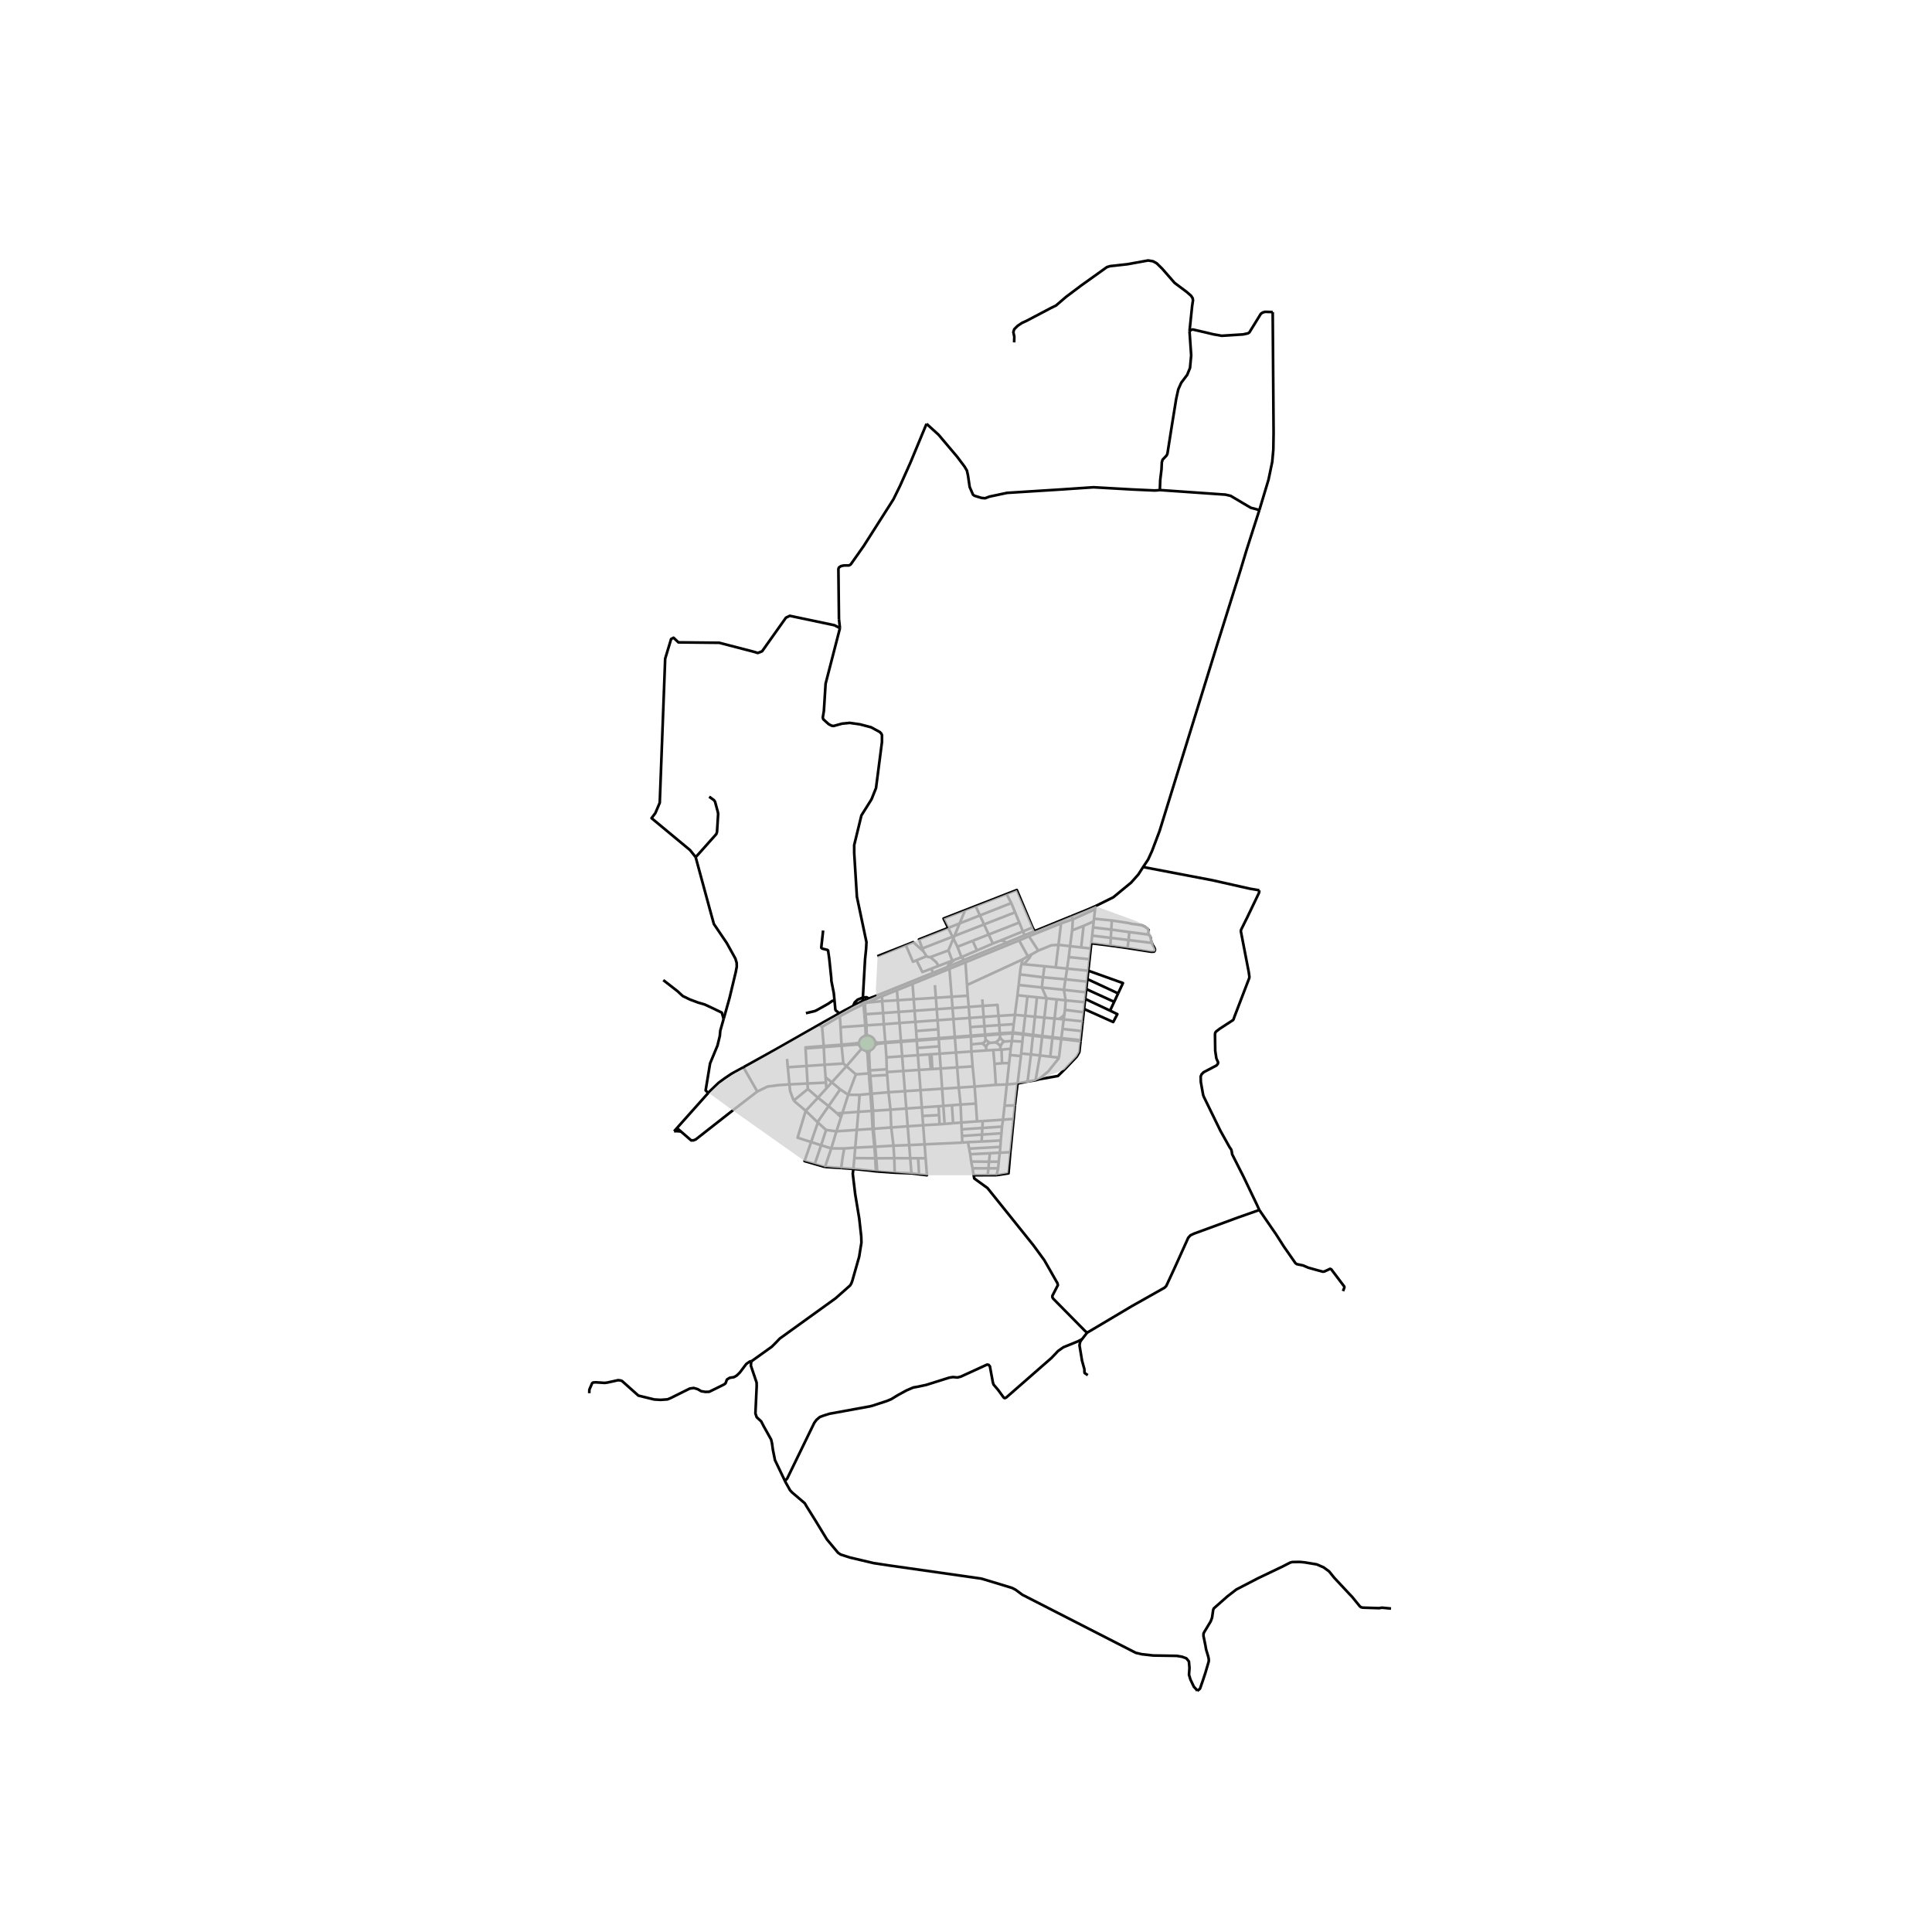 <svg xmlns="http://www.w3.org/2000/svg" width="960" height="960" viewBox="0 0 720 720"><defs><style>*{stroke-linejoin:round;stroke-linecap:butt}</style></defs><g id="figure_1"><path id="patch_1" d="M0 720h720V0H0z" style="fill:#fff"/><g id="axes_1"><path id="patch_2" d="M213.625 640.8h310.75V86.4h-310.75z" style="fill:#fff"/><g id="LineCollection_1"><path d="m469.32 331.786-3.563-.604-13.908-3.133-25.842-4.932M469.332 190.074l-4.751 14.816-2.328 7.723-8.596 27.431-21.513 69.627-2.83 7.5-1.448 3.155-1.859 2.79M408.222 337.694l6.675-3.304 6.654-5.487 2.671-3.007 1.785-2.78M407.35 345.625l6.782.798M407.35 345.625l.248-2.262M407.014 348.668l.082-.744.254-2.3M420.851 347.362l-6.719-.939M420.584 350.331l.076-.733.191-2.236M427.857 348.275l-.849-.104-2.506-.35-2.322-.28-1.329-.179M407.707 342.372l6.635.663M407.707 342.372l-.109.99M407.707 342.372l.386-3.499M414.342 343.035l-.21 3.388M427.857 348.275l.11-.98.11-.664-.441-.56-1.033-.735-1.143-.525-1.458-.227-.57-.088-1.658-.21-.953-.229-.372-.09-.313-.047-5.794-.885M413.804 352.403l6.394.904M413.804 352.403l-7.104-.883M413.804 352.403l.166-2.887M407.014 348.668l6.956.848M407.014 348.668l-.314 2.852M420.584 350.331l6.616.816.523.091.6.054.963.144" clip-path="url(#p5413258d4b)" style="fill:none;stroke:#000"/><path d="m427.857 348.275.41.237.265.284.21.451.124.451.05.583.143.518.07.303.157.334" clip-path="url(#p5413258d4b)" style="fill:none;stroke:#000"/><path d="m420.198 353.307 8.759 1.369 1.073-.01.192-.172.111-.192.07-.24.021-.25-.08-.259-.152-.365-.223-.383-.253-.433-.222-.345-.08-.307-.128-.284M376.885 336.546l-11.693 4.607M376.885 336.546l1.42 3.453M376.885 336.546l-1.775-3.37M344.156 354.567l-.417-1.104M344.156 354.567l1.147 1.796M337.572 352.203l2.77-1.089 3.814 3.453M359.318 357.751l-1.014-1.046M359.318 357.751l-6.332 2.641M375.006 351.347l-4.276 1.761-11.412 4.643M363.59 337.664l11.52-4.489M363.59 337.664l-3.914 1.526M363.59 337.664l1.602 3.489M343.739 353.463l11.23-4.374M353.357 345.816l-10.886 4.288 1.268 3.36M378.304 339.999l-11.572 4.508M378.304 339.999l1.551 3.795M384.814 345.644l-5.872-13.962-3.832 1.493M381.886 348.514l-.68-1.41M381.886 348.514l3.668-1.5M381.886 348.514l-6.88 2.833M353.448 354.195l1.846-4.448M353.448 354.195l-6.77 2.497M353.448 354.195l1.436 3.796M359.676 339.19l-2.053 4.945M353.357 345.816l-1.721-3.493 8.04-3.133M356.815 352.835l1.489 3.87M356.815 352.835l-1.52-3.088M356.815 352.835l5.676-2.227M379.855 343.794l1.352 3.31M379.855 343.794l-11.398 4.473M384.814 345.644l.74 1.37M384.814 345.644l-3.607 1.46M337.572 352.203l-10.602 4.164M341.562 357.877l-1.327.54-2.663-6.214M345.303 356.363l-3.74 1.514M346.677 356.692l-.792-.055-.582-.274M347.083 360.987l-3.334 1.268-.74-1.481-1.447-2.897M360.638 371.075l-5.982.386M360.638 371.075l.388 4.175M360.638 371.075l-.267-3.971M321.791 374.236l.324 3.773M321.791 374.236l.505-.225M312.989 378.735l4.935-2.63 3.867-1.869M321.791 374.236l-.057-.245M326.428 436.53l.492.037M318.038 435.629l6.297.633 2.093.268M326.428 436.53l-.25-4.87M322.296 374.01l.827-.37M322.296 374.01l-.042-.269M322.296 374.01l.283 3.967M306.377 382.664l6.612-3.929M306.377 382.664l-1.225-.744M306.377 382.664l.585 7.16M323.123 373.64l5.638-.531M323.123 373.64l5.56-2.364M321.501 372.979l.233 1.012M321.501 372.979l.07-1.223M321.501 372.979l.521-.196M321.501 372.979l-1.287.68M322.58 377.977l6.528-.452M322.58 377.977l-.465.032M322.58 377.977l.323 4.14M313.26 382.804l9.21-.655M313.26 382.804l.337 6.517M313.26 382.804l-.271-4.069M341.409 384.23l8.249-.63M341.409 384.23l.237 3.263M341.409 384.23l-.26-3.422M349.658 383.6l.177 3.27M349.658 383.6l-.258-3.385M377.793 381.671l-5.384.364M377.793 381.671l-.355 3.099M377.793 381.671l.47-3.463M252.279 420.393l11.654-13.07M252.279 420.393l-1.062 1.19M252.279 420.393l1.479 1.28M282.22 406.775l-5.176-9.042M294.204 404.116l-3.754.266-.525.048-3.85.487-3.854 1.858M253.758 421.673 257.6 425l.84-.032.824-.319 13.83-10.85 9.126-7.023M323.798 400.025l.472-.034M323.798 400.025l-4.839.362M323.798 400.025l.071.967M323.798 400.025l-.143-1.111M307.974 405.6l-.16-2.145M307.974 405.6l-3.14 3.477M307.974 405.6l2.016-2.23M322.239 386.078l-.746.35-.616.53-.438.671-.229.76M323.542 385.955l-.659-.007-.644.13" clip-path="url(#p5413258d4b)" style="fill:none;stroke:#000"/><path d="m322.47 382.149.15 2.94-.076.415-.305.574M322.552 391.566l.547.607.185.478.37 6.263M322.552 391.566l.856.055.836-.176M321.089 390.822l.677.47.786.274M323.542 385.955l-.46-.427-.135-.447-.044-2.964M326.1 388.125l-.253-.648-.41-.572-.544-.461-.644-.323-.707-.166M306.984 390.21l.332 6.585M306.984 390.21l-.022-.387M306.984 390.21l6.642-.508M306.984 390.21l-6.782.517M306.962 389.823l-6.783.514.023.39M306.962 389.823l6.635-.502M320.298 389.569l.186.459.266.422.339.372M320.21 388.388l-.02.595.108.586M313.626 389.702l5.637-.433.47.072.565.228M320.21 388.388l-.405.299-.526.1-5.682.534M324.244 391.445l.494-.23.442-.31.375-.383.295-.44.205-.485" clip-path="url(#p5413258d4b)" style="fill:none;stroke:#000"/><path d="m324.185 398.9-.305-6.376.11-.51.254-.57M326.055 389.597l.774-.496.589-.143 2.54-.27M326.055 389.597l.124-.733-.08-.739" clip-path="url(#p5413258d4b)" style="fill:none;stroke:#000"/><path d="m329.938 388.375-2.58.224-.663-.096-.596-.378M307.859 421.106l-1.847 5.7M307.859 421.106l-3.058-2.768M307.859 421.106l3.867.498M303.636 433.791l2.376-6.986M303.636 433.791l3.823 1.102M302.286 425.604l-2.454 7.09 3.804 1.097M318.96 400.387l-2.87 7.6M318.96 400.387l-3.519-3.052M320.341 408.02l-.459 6.33M320.341 408.02l-4.252-.032M320.341 408.02l4.018-.38M318.038 435.629l.35-4.043M318.038 435.629l-4.558-.369M280.113 507.257l7.524-5.382 1.782-1.787 1.176-1.245 20.8-14.997 5.411-4.786.437-.702.404-1.085 2.538-8.93.84-5.233-.066-2.33-.74-6.643-1.512-9.12-.908-7.628.24-1.76M377.757 416.974l-3.961.314M377.757 416.974l.463-5.023M376.517 429.384l.25-2.318.99-10.092M313.416 416.342l-1.69 5.262M313.416 416.342l-1.49-1.426M313.94 414.764l-.183.518-.34 1.06M304.834 409.077l-4.571 4.882M304.834 409.077l3.955 3.146M304.834 409.077l-3.774-3.236M363.68 411.271l-5.694.366M363.68 411.271l.431 6.629M363.68 411.271l-.467-6.338M328.683 371.276l5.58-2.242M328.683 371.276l.078 1.833M333.427 437.026l-6.507-.46M333.269 431.62l.156 5.378.002.028M339.66 437.275l-5.569-.223-.664-.026M330.547 399.516l.085 1.109M330.547 399.516l-.079-1.03M330.547 399.516l6.094-.401M362.466 397.415l-5.748.378M362.466 397.415l.747 7.518M362.466 397.415l-.444-5.561M330.342 394.045l.126 4.442M330.342 394.045l-.384-5.358M330.342 394.045l5.867-.406M376.65 390.842l-3.407.325M376.65 390.842l.436-2.893M376.4 393.17l.004-.046.246-2.282M330.468 398.487l-6.283.412M324.185 398.9l-.53.014M324.185 398.9l.085 1.09M324.348 400.974l-.078-.983M324.348 400.974l6.284-.35M324.348 400.974l-.479.018M324.348 400.974l.51 6.608M330.632 400.625l.494 6.426M334.262 369.034l5.812-2.368M334.262 369.034l.295 3.723M339.66 437.275l-.446-5.64M339.66 437.275l2.844.344M340.074 366.666l8.724-3.555M340.074 366.666l.434 5.707M309.794 427.967l-2.335 6.926M309.794 427.967l1.932-6.363M309.794 427.967l-3.782-1.162M309.794 427.967l4.82.031M318.726 427.692l-.338 3.894M318.726 427.692l.573-6.618M318.726 427.692l-4.111.306M318.726 427.692l7.125-.339M318.388 431.586l7.79.074M344.958 431.648l-.39-5.183M344.958 431.648l-2.795-.006M342.504 437.619l2.928.353-.474-6.324M342.163 431.642l-2.949-.007M342.163 431.642l.341 5.977M348.403 367.122l.36 4.719M352.015 418.847l-.463-6.71M352.015 418.847l3.174-.257M350.152 418.994l.178-.01 1.685-.137M349.786 412.273l1.766-.137M349.786 412.273l-6.251.434M349.786 412.273l.179 3.284M343.773 415.887l.26 3.452M343.773 415.887l-.238-3.18M343.773 415.887l6.192-.33M353.84 361.056l5.962-2.43M353.84 361.056l-5.042 2.055M353.84 361.056l.816 10.405M357.308 405.323l.678 6.314M357.308 405.323l-.59-7.53M357.308 405.323l-6.204.41M357.308 405.323l5.905-.39M357.986 411.637l-3.23.251M357.986 411.637l.287 6.704M362.857 437.975l5.219-.02M362.857 437.975l-.425-2.586M405.117 496.667l-.9-.805-11.686-11.854-.336-.543v-.574l2.05-3.959-.187-.8-.277-.438-4.61-8.079-4.09-5.583-17.077-21.292-4.915-3.552-.232-1.213M346.398 392.935l.747-.041M346.398 392.935l-4.327.299M346.398 392.935l.494 5.505M346.892 398.44l.555-.036M346.892 398.44l-4.408.29M347.447 398.404l3.13-.207M347.447 398.404l-.302-5.51M347.145 392.894l3.047-.222M359.802 358.626l15.649-6.377M359.802 358.626l.569 8.478M364.111 417.9l-5.838.44M364.111 417.9l2.107-.112M361.935 389.199l.087 2.655M361.935 389.199l-.096-2.918M361.935 389.199l4.05-.364M366.066 372.412l.196 2.466M367.587 391.47l2.578-.18M367.587 391.47l-5.565.384M367.587 391.47l-.122-1.295M373.243 391.167l-.466.019M373.243 391.167l.172 5.054M370.165 391.29l2.612-.104M370.165 391.29l.46 5.219M371.117 404.3l-.492-7.791M371.117 404.3l-7.904.633M371.117 404.3l4.1-.16M373.415 396.221l2.66-.042M373.415 396.221l-2.79.288M376.076 396.18l-.859 7.96M376.076 396.18l.323-3.01M358.381 420.88l.121 2.454M358.381 420.88l-.108-2.54M358.381 420.88l7.705-.527M360.727 425.642l-2.102.177M360.727 425.642l5.1-.232M360.727 425.642l.434 2.431M381.153 357.518l-.483 1.743M381.153 357.518l1.91-1.14M381.153 357.518l-20.782 9.586M403.098 384.241l-.375 3.414M403.098 384.241l.398-3.61M403.098 384.241l-7.132-.777M402.723 387.655l-7.183-.764M402.723 387.655l-.044.4M380.077 363.127l8.611 1.074M379.625 367.074l.226-1.973.226-1.974M380.67 359.26l-.364 1.825-.23 2.042M405.127 365.814l-8.057-.856M405.127 365.814l-.307 2.791M405.127 365.814l.103-.937M380.67 359.26l.879.085M405.575 361.745l-7.9-.769M405.575 361.745l-.345 3.132M405.575 361.745l.47-4.267M416.692 370.212l1.8-3.846-12.917-4.621M398.294 356.677l7.75.801M398.294 356.677l.489-4.073M398.294 356.677l-.618 4.3M406.044 357.478l.44-3.997M383.451 348.916l-3.662 1.565M383.451 348.916l3.495 5.35M395.426 344.12l-2.674 1.078-9.3 3.718M386.946 354.266l-2.62 1.46M394.462 352.114l-2.676.18-4.84 1.972M379.79 350.48l-4.34 1.769M383.063 356.378l-2.375-4.277-.899-1.62M383.063 356.378l1.263-.652M406.484 353.48l-3.558-.404M406.484 353.48l.216-1.96M395.426 344.12l4.394-1.526M395.426 344.12l-.964 7.994M393.428 360.528l4.248.448M393.428 360.528l-4.188-.442M393.428 360.528l1.034-8.414M399.56 346.724l4.25-1.677M399.56 346.724l.26-4.13M399.56 346.724l-.777 5.88M407.598 343.363l-3.788 1.684M403.81 345.047l-.884 8.029M402.926 353.076l-4.143-.472M389.24 360.086l-7.691-.74M389.24 360.086l-.552 4.115M408.222 337.694l-.13 1.179M399.197 341.459l6.128-2.496 2.897-1.27M277.044 397.733l-.583.323-2.937 1.597-.915.497-2.576 1.73-2.248 1.654-3.303 3.174-.549.616" clip-path="url(#p5413258d4b)" style="fill:none;stroke:#000"/><path d="m269.683 379.705-1.258 4.426-.162 1.9-.882 3.63-2.756 6.636-1.31 7.962-.345 2.085.963.98M307.459 434.893l6.02.367M371.395 437.942l-3.32.013M371.976 435.393l-.01.116-.571 2.433M376.517 429.384l-.675 7.887-4.447.671M385.554 347.014l13.643-5.555M341.844 390.55l.227 2.684M341.844 390.55l-.175-2.736M341.844 390.55l8.165-.605M350.01 389.945l.182 2.727M350.01 389.945l-.157-2.753M394.462 352.114l4.32.49M397.676 360.976l-.606 3.982M399.82 342.594l8.273-3.721M399.82 342.594l-.623-1.135M374.282 388.137l2.804-.188M372.694 386.589l.358.582.512.487.718.479M372.85 389.992l.285-.683.505-.766.642-.406M368.893 388.652l2.137-.188M367.296 387.39l.513.459.588.463.496.34M367.465 390.175l.403-.826.487-.463.538-.234M322.47 382.149l.433-.032M322.47 382.149l-.355-4.14M322.903 382.117l6.475-.413M365.192 341.153l-7.569 2.982M365.192 341.153l1.54 3.354M357.623 344.135l-1.94 4.676M353.357 345.816l.04-.016 4.226-1.665M366.732 344.507l1.725 3.76M366.732 344.507l-11.05 4.304M353.357 345.816l1.613 3.273M413.97 349.516l.043-.755.12-2.338M381.207 347.103l-8.224 3.367M368.457 348.267l1.546 3.368M368.457 348.267l-5.966 2.341M355.683 348.811l-.713.278M355.683 348.811l-.389.936M354.97 349.089l.324.658M413.97 349.516l6.614.815M370.003 351.635l2.98-1.165M370.003 351.635l-5.916 2.564M358.304 356.705l5.783-2.506M358.304 356.705l-2.59 1.002M349.813 359.95l-.975-1.436-2.16-1.822M349.813 359.95l3.434-1.326M349.813 359.95l-2.73 1.037M354.656 371.46l-5.894.38M354.656 371.46l.33 4.218M348.762 371.84l-8.254.533M348.762 371.84l.324 4.257M340.508 372.373l-5.951.384M340.508 372.373l.328 4.31M334.557 372.757l-5.796.352M334.557 372.757l.344 4.346M328.76 373.109l.348 4.416M366.262 374.878l-5.236.372M366.262 374.878l.328 4.104M372.102 378.586l-.365-4.096-5.475.388M361.026 375.25l-6.04.428M361.026 375.25l.304 4.11M354.986 375.678l-5.9.419M354.986 375.678l.322 4.113M349.086 376.097l-8.25.585M349.086 376.097l.314 4.118M340.836 376.682l-5.935.421M340.836 376.682l.313 4.126M334.9 377.103l-5.792.422M334.9 377.103l.327 4.13M329.108 377.525l.27 4.18M372.102 378.586l6.161-.378M372.102 378.586l-5.512.396M372.102 378.586l.307 3.449M366.59 378.982l-5.26.377M366.59 378.982l.274 3.427M361.33 379.36l-6.022.431M361.33 379.36l.25 3.405M355.308 379.791l-5.908.424M355.308 379.791l.519 6.623M349.4 380.215l-8.251.593M341.149 380.808l-5.922.425M335.227 381.233l-5.849.471M335.227 381.233l.531 6.708M329.378 381.704l.56 6.671M372.409 382.035l-5.545.374M372.409 382.035l.174 3.049M366.864 382.409l-5.284.356M366.864 382.409l.251 3.146M361.58 382.765l.235 3.194M377.438 384.77l-4.855.314M377.438 384.77l-.038.328M381.302 385.224l-3.811-.458-.053.003M377.4 385.098l3.87.455M377.4 385.098l-.314 2.85M377.4 385.098l-4.788.348M372.583 385.084l-5.468.471M372.583 385.084l.029.362M372.612 385.446l.082 1.143M372.612 385.446l-5.471.432M367.115 385.555l-5.3.404M367.115 385.555l.026.323M367.14 385.878l.156 1.513M367.14 385.878l-5.301.403M361.815 385.959l-5.988.455M361.815 385.959l.024.322M361.839 386.28l-5.987.456M355.827 386.414l-5.992.456M355.827 386.414l.025.322M355.852 386.736l.432 5.515M355.852 386.736l-6 .456M349.835 386.87l-8.189.623M349.835 386.87l.018.322M349.853 387.192l-8.184.622M341.646 387.493l-5.888.448M341.646 387.493l.023.32M341.67 387.814l-5.887.447M335.758 387.941l-5.82.434M335.758 387.941l.025.32M377.086 387.949l3.929.229M335.783 388.261l.426 5.378M335.783 388.261l-5.825.426M329.938 388.375l.02.312M313.597 389.32l.03.382M313.626 389.702l.672 6.642M362.022 391.854l-5.738.397M356.284 392.251l-6.092.421M356.284 392.251l.434 5.542M350.192 392.672l.386 5.525M342.071 393.234l-5.862.405M342.071 393.234l.413 5.496M336.209 393.64l.432 5.475M307.316 396.795l.348 4.65M307.316 396.795l6.982-.45M307.316 396.795l-6.743.47M356.718 397.793l-6.14.404M350.578 398.197l.526 7.535M342.484 398.73l-5.843.385M342.484 398.73l.566 7.534M336.641 399.115l.596 7.533M375.217 404.14l-.854 7.903M375.217 404.14l4.014-.352M351.104 405.732l.448 6.404M351.104 405.732l-8.054.532M343.05 406.264l.485 6.443M343.05 406.264l-5.813.384M337.237 406.648l.512 6.461M337.237 406.648l-6.111.403M331.126 407.051l.75 6.492M331.126 407.051l-6.267.531M324.859 407.582l-.5.057M324.859 407.582l.512 6.387M324.36 407.64l.488 6.366M324.36 407.64l-.49-6.648M351.552 412.136l3.204-.248M343.535 412.707l-5.786.402M337.749 413.11l-5.874.433M337.749 413.11l.525 6.633M331.875 413.543l-6.504.426M331.875 413.543l.259 6.63M325.37 413.97l-.522.036M325.37 413.97l.2 6.693M324.848 414.006l-4.966.345M324.848 414.006l.335 6.684M319.882 414.35l-.583 6.724M319.882 414.35l-5.943.414M313.94 414.764l-2.014.152M316.09 407.988l-.069.287-2.082 6.489M358.273 418.34l-3.084.25M344.033 419.34l.535 7.125M344.033 419.34l-5.76.403M344.033 419.34l6.119-.346M338.274 419.743l.553 6.995M338.274 419.743l-6.14.43M332.134 420.173l.837 6.785M332.134 420.173l-6.563.49M325.57 420.663l-.387.027M325.57 420.663l.616 6.695M325.183 420.69l.668 6.663M325.183 420.69l-5.884.384M319.3 421.074l-7.574.53M344.568 426.465l-5.741.273M344.568 426.465l14.057-.646M338.827 426.738l.387 4.897M338.827 426.738l-5.856.22M306.012 426.805l-3.726-1.2M332.97 426.958l.299 4.663M332.97 426.958l-6.784.4M326.186 427.358l-.335-.005M326.186 427.358l.363 4.304M325.85 427.353l.328 4.307M326.178 431.66l.371.002M326.55 431.662l6.719-.041M326.55 431.662l.37 4.905M333.269 431.62l5.945.015M379.182 370.892l.443-3.818M379.182 370.892l3.713.393M378.263 378.208l.021-.536.898-6.78M404.28 373.502l-7.139-.707M404.28 373.502l-.276 2.507M404.28 373.502l.137-1.24M403.496 380.632l.372-3.382M396.416 379.92l2.565.241 4.515.47M376.4 393.17l4.063.396M316.09 407.988l-2.973-2.031M384.203 392.968l.735-6.983M384.203 392.968l-1.267 10.075M384.203 392.968l3.369.364M384.203 392.968l-3.64-.378M382.936 403.043l-3.705.745M382.936 403.043l2.981-.456M387.068 402.244l-1.15.343M394.643 394.15l-.114.29-3.882 4.86-3.579 2.944" clip-path="url(#p5413258d4b)" style="fill:none;stroke:#000"/><path d="m402.679 388.056-.205 1.852-.24 2.188-.933 1.648-4.635 4.881-2.406 2.362-7.192 1.257M386.443 371.661l3.586.38M386.443 371.661l-3.548-.376M386.443 371.661l-.762 7.247M388.688 364.2l8.382.758M388.688 364.2l-.415 3.804M390.029 372.041l3.777.4M390.029 372.041l-1.756-4.037M390.029 372.041l-.83 7.198M387.572 393.332l3.83.457M387.572 393.332l-1.655 9.255M387.572 393.332l.8-6.942M393.806 372.442l3.335.353M393.806 372.442l-.806 7.155M391.402 393.79l.782-6.952M391.402 393.79l3.241.36M397.07 364.958l-.577 3.916M397.141 372.795l-.268 3.53M397.141 372.795l-.648-3.92M395.495 387.228l-.19 1.518-.662 5.403M395.966 383.464l-.426 3.427M395.966 383.464l.45-3.545M381.015 388.178l-.451 4.412M381.015 388.178l.255-2.625M380.463 393.566l-1.232 10.222M380.463 393.566l.1-.976M373.796 417.288l.567-5.245M373.796 417.288l-7.578.5M373.417 419.851l.002-.02.377-2.543M293.583 397.733l-.264-3.11M293.583 397.733l.621 6.383M293.583 397.733l6.99-.468M373.417 419.851l-.206 2.493M373.417 419.851l-7.33.502M373.21 422.344l-.252 2.688M373.21 422.344l-7.25.488M358.502 423.334l.123 2.485M358.502 423.334l7.458-.502M372.807 427.407l-.235 2.18M372.807 427.407l.151-2.375M372.807 427.407l-11.646.666M361.161 428.073l.41 2.084M376.517 429.384l-3.945.204M361.57 430.157l7.366-.381M361.57 430.157l.358 2.743M372.213 432.932l-.237 2.46M372.213 432.932l.36-3.344M372.213 432.932l-3.656-.012M361.928 432.9l6.629.02M361.928 432.9l.504 2.489M371.976 435.393l-3.605-.002M362.432 435.389l5.94.002M366.218 417.788l-.132 2.565M365.828 425.41l7.13-.378M365.828 425.41l.132-2.578M378.22 411.95l.896-7.46.115-.702M295.769 410.158l4.494 3.8M295.769 410.158l5.29-4.317M294.204 404.116l.24 2.463 1.325 3.58M314.298 396.344l1.143.991M321.089 390.822l-5.648 6.513M300.263 413.959l4.538 4.379M302.286 425.604l-5.048-1.626 3.025-10.02M301.06 405.841l-.117-2.052M313.117 405.957l-3.127-2.587M313.117 405.957l-4.328 6.266M313.48 435.26l.603-4.313.532-2.949M307.664 401.445l.15 2.01M307.664 401.445l2.326 1.925M311.926 414.916l-3.137-2.693M300.202 390.727l.37 6.538M307.814 403.455l-6.87.334M294.204 404.116l6.74-.327M402.679 388.056l-7.184-.828M378.263 378.208l3.8.358M396.873 376.325l-.212 1.668M396.873 376.325l6.995.925M403.868 377.25l.136-1.24M382.063 378.566l3.618.342M382.063 378.566l-.76 6.658M382.063 378.566l.832-7.28M381.302 385.224l-.032.33M381.302 385.224l3.67.44M396.493 368.874l8.194.932M396.493 368.874l-8.22-.87M388.273 368.004l-8.648-.93M404.687 369.806l-.27 2.456M404.687 369.806l.133-1.2M385.681 378.908l3.517.331M385.681 378.908l-.71 6.756M389.198 379.239l3.802.358M389.198 379.239l-.789 6.838M393 379.597l1.68.115M393 379.597l-.781 6.937M396.416 379.92l-1.736-.208M396.416 379.92l.245-1.927M381.27 385.553l3.668.432M384.971 385.664l-.033.321M384.971 385.664l3.438.413M384.938 385.985l3.435.405M388.41 386.077l-.037.313M388.41 386.077l3.809.457M388.373 386.39l3.811.448M392.219 386.534l-.035.304M392.219 386.534l3.32.357M392.184 386.838l3.31.39M395.54 386.891l-.045.337M300.573 397.265l.37 6.524M315.441 397.335l-5.451 6.035M304.801 418.338l.235-.678 3.753-5.437M304.801 418.338l-2.515 7.266M366.086 420.353l-.126 2.479M372.572 429.588l-3.636.188M354.756 411.888l.433 6.702M350.152 418.994l-.187-3.437M378.22 411.95l-3.857.093M354.884 357.991l.83-.284M354.884 357.991l-1.637.633M403.256 499.06l1.668-2.145.193-.248M469.311 450.924l-7.856 2.768-16.544 6.07-1.278.614-.815.918-4.882 10.816-3.31 7.147-.622.622-12.192 6.876-14.268 8.479-2.427 1.433M403.256 499.06l-.416.535-.337.606-.202 1.18.942 5.7.874 3.169.033 1.084.067.351 1.177.798" clip-path="url(#p5413258d4b)" style="fill:none;stroke:#000"/><path d="m292.5 551.839.387-.32.496-.558 10.06-20.68.806-1.116 1.277-1.084 1.345-.51 2.218-.703 15.191-2.776.84-.223 5.378-1.755 1.614-.67 2.568-1.563 3.16-1.723 2.52-1.085 1.681-.287 3.126-.67 6.46-2.032 2.118-.67 1.411-.223 1.653.159 1.243-.32 9.815-4.498.605.128.436.542 1.11 6.008.269.797 1.68 1.978 2.118 2.904.403.16.57-.287 16.825-14.724 2.42-2.553 1.982-1.404 3.866-1.563 1.613-.67 1.492-.788" clip-path="url(#p5413258d4b)" style="fill:none;stroke:#000"/><path d="m280.113 507.257-.202.51-.067 1.213 2.118 6.254.033 1.34-.47 10.174.478 1.403 1.114 1.045.546.49.92 1.783 2.79 5 .336 1.436.336 2.425.773 3.83 3.683 7.679M446.16 630.138l-.256-.474-.992-1.076-1.275-2.69-.53-1.756.176-2.547-.213-2.421-.921-1.143-1.63-.605-1.983-.336-8.76-.135-4.251-.47-2.267-.538-42.246-21.625-2.54-1.873-1.275-.672-10.413-3.16-1.205-.337-34.496-4.919-5.48-.83-8.88-2.096-3.463-1.12-.951-.65-4.149-4.985-4.186-6.881-3.197-5.116-.875-1.481-4.757-4.05-.724-.795-1.674-2.998-.246-.52M219.6 519.195l.04-1.301 1.027-2.42.342-.253.974-.072 3.387.216 1.065-.144 3.92-.868.914.109.57.217 6.067 5.419 5.9 1.445 2.397.145 2.511-.181 1.104-.434 7.225-3.593 1.484-.216 1.484.433 1.294.759 1.523.253 1.484-.036 5.29-2.602.761-.505.533-1.445 1.027-.65 1.598-.253 1.028-.579 1.18-1.156 2.397-3.179 1.294-.903.693-.144M404.82 368.605l10.403 4.745M415.223 373.35l1.469-3.138M415.223 373.35l-1.535 3.278M405.23 364.877l11.462 5.335M413.688 376.628l-9.27-4.366M404.004 376.01l10.859 4.875 1.546-2.936-2.72-1.32M313.024 234.092l-.37-3.35M321.57 371.756l.798-14.07.403-4.084.134-2.489-3.562-16.913-1.008-16.338v-2.936l2.688-11.041 3.764-6 1.68-4.212 2.22-17.169v-2.553l-.253-.574-.555-.574-3.243-1.772-4.15-1.093-3.832-.542-2.849.287-3.134.862-.706-.088-1.1-.558-2.067-1.86-.16-.662.403-2.473.555-8.792.084-1.332 5.344-20.688M259.248 319.426l-2.084-2.617-14.352-11.903 1.412-1.883 1.647-3.861 2.016-53.677 2.219-7.34.907-.479 1.815 1.723 15.226.16 12.772 3.319 1.58.478 1.612-.637 8.873-12.51 1.446-.703 16.636 3.51 2.051 1.086M317.93 374.868l2.284-1.208M321.57 371.756l-1.925.768-1.11 1.022-.605 1.322M312.787 377.63l1.293-.725 3.85-2.037M323.784 372.122l-.828-.491-1.385.125M323.784 372.122l-.679.255M347.68 362.55l-21.23 8.57-2.666 1.002M305.152 381.92l7.635-4.29M277.044 397.733l12.285-6.813.504-.295 15.319-8.705M375.45 352.249l-.444-.902M372.983 350.47l1.001.18 1.022.697M348.798 363.11l-.419-.843M348.379 362.267l-.699.282M352.986 360.392l-1.207.503-3.4 1.372M353.247 358.624l.353.85M353.6 359.474l1.319-1.133.795-.634M353.6 359.474l-.614.918M469.311 450.924l6.269 9.11 2.873 4.514 4.332 6.214.487.35.773.152 1.6.336 1.875.814 2.983.837 2.512.678.605-.112 2.067-.965.445.191 4.857 6.437.017.335-.505 1.34M469.32 331.786l-.076.7-.093.342-4.26 8.888-2.335 4.706-.097.335-.013.363 1.32 6.833 1.613 8.329.235 1.73-.05.471-5.605 14.63-.252.775-.218.287-4.916 3.2-1.395 1.068-.32.479-.066.654.084 5.983.42 2.823.319.75.353.782-.117.559-.522.606-4.789 2.52-.74.759-.335.813.05 2.066.857 4.786.252.703 6.176 12.652 3.386 6.078.673.973.184.75.151 1.005 4.202 8.28 5.075 10.61.84 1.85" clip-path="url(#p5413258d4b)" style="fill:none;stroke:#000"/><path d="m259.248 319.426.807-.862 6.89-7.722.268-.782.42-6.717-.117-.75-1.034-3.806-.403-.598-1.798-1.285" clip-path="url(#p5413258d4b)" style="fill:none;stroke:#000"/><path d="m269.683 379.705.454-1.596 1.748-6.222 2.302-9.605.387-2.035-.043-1.434-.461-1.55-3.202-5.779-4.831-7.136-1.479-5.361-5.31-19.561M384.326 355.726l-.653 1.21-2.124 2.41M311.041 373.346l-.345-.29-.277-.12-.235.063-1.496 1.05-4.377 2.456-.79.336-.37.08-2.806.661M311.041 373.346l-.31-3.254-.909-4.572-.008-.83-.773-7.402-.437-3.032-.084-.143-.16-.096-1.957-.51-.286-.224-.05-.223.689-6.287M312.787 377.63l-1.31-1.069-.167-.327-.269-2.888M320.214 373.66l.86.137.66.194M323.105 372.377l-1.083.406M322.254 373.741l.353-.618.498-.746M322.254 373.741l-.232-.958M368.076 437.955l.295-2.564M368.371 435.391l.186-2.47M368.557 432.92l.38-3.144M420.584 350.331l-.386 2.976M365.985 388.835l.731-.308.353-.414.227-.722M365.985 388.835l.462.347.463.359.555.634M372.777 391.186l.073-1.194M371.03 388.464l.904-.647.42-.526.34-.702M371.03 388.464l.778.422.597.519.445.587M362.49 350.608l1.597 3.59M446.16 630.138l.855-.635.244-.316 1.088-3.142.865-2.628 1.26-4.29v-.783l-.168-.869-.831-2.799-.236-1.388-.739-3.637.017-.87.294-.597 2.37-3.924.52-1.372.412-2.887.227-.59 5.058-4.467 3.345-2.584 8.083-4.195 9.116-4.355 2.891-1.484.773-.207 2.832-.04 1.764.176 4.504.741 2.538 1.1 2.067 1.5 1.924 2.393 3.857 4.124 1.621 1.746 1.11 1.149 2.949 3.62.462.344.605.147 6.176.196.686-.14.406-.034 3.294.317M347.68 362.55l-.597-1.563M253.758 421.673l-1.392-.12-1.149.03M394.68 379.712l.849-.55.672-.534.46-.635M345.29 157.943l-6 14.458-3.831 8.57-2.504 5.105-11.075 17.394-4.848 6.886-.605.36-1.907.015-1.076.223-.798.527-.202.582.21 18.678M474.299 116.293l.328 44.915-.09 6.358-.42 4.58-1.377 6.606-3.408 11.322" clip-path="url(#p5413258d4b)" style="fill:none;stroke:#000"/><path d="m432.24 182.63 24.468 1.707 1.915.447 5.865 3.48 1.697.988 3.147.822M345.29 157.943l4.47 4.054 6.957 8.234 2.74 3.654.89 1.5.387 1.787.638 4.325 1.26 2.888.555.383 2.605.798 1.344.112 1.614-.607 6.537-1.388 20.451-1.292 11.798-.799 14.62.83 7.99.36.926-.032 1.167-.12M443.297 123.426l.622 9.016-.437 4.675-1.059 2.586-2.201 2.92-1.11 2.474-.79 3.59-1.714 10.612-1.545 9.783-.32.67-1.479 1.564-.285.957-.118 2.585-.488 4.085-.134 3.687M443.297 123.426l.672-.52.546-.119 4.697 1.085 2.907.703 3.16.558 7.982-.51 1.832-.4.52-.35 4.27-6.943.689-.463.857-.255 2.87.08" clip-path="url(#p5413258d4b)" style="fill:none;stroke:#000"/><path d="m377.95 127.598.05-2.146-.36-1.691.344-1.078 1.285-1.276 1.647-1.093 1.597-.718 9.092-4.788 1.949-.958 3.73-3.208 5.647-4.244 9.596-6.863 1.16-.35 6.486-.719 7.714-1.404 1.848.32 1.362.765 1.966 1.93 4.672 5.347 4.436 3.32 1.698 1.468.571.878.151.814-.32 2.138-.974 9.384M247.19 365.27l3.467 2.684 1.814 1.418 1.974 1.824 2.72 1.317 3.149 1.165 2.294.658 2.508 1.166 3.894 1.874.16.607.513 1.722" clip-path="url(#p5413258d4b)" style="fill:none;stroke:#000"/></g><path id="PatchCollection_1" d="m324.75 390.957.62-.589.392-.745.123-.825-.16-.82-.423-.728-.646-.565-.801-.34-.873-.082-.9.202-.776.475-.565.694-.29.833.019.877.326.821.595.67.797.445.908.166.869-.117z" clip-path="url(#p5413258d4b)" style="fill:green;fill-opacity:.8"/><path id="PatchCollection_2" d="m326.4 368.886.248 2.278-3.279 1.448-1.07.359-.684.31-3.735 1.85-37.947 21.588-5.888 3.158-5.974 4.056-3.717 3.534 8.74 6.331 26.738 18.897 7.627 2.198 37.973 3.08 22.646.003 3.317-.034 4.28-.735 1.092-10.141 2.35-22.576.114-.702 3.882-.308 2.463-.524 1.492-.712 9.598-3.619 4.635-4.881.933-1.648 4.466-40.576 13.498 1.787 8.759 1.369 1.073-.01.45-.116.147-.71-.637-1.385-.744-3.151-1.163-3.777-4.504-2.205-15.357-5.628-2.897 1.27-19.77 8.05-6.613-15.332-27.306 10.64 1.761 3.478-10.926 4.304-15.426 6.375z" clip-path="url(#p5413258d4b)" style="fill:#d3d3d3;fill-opacity:.8"/></g></g><defs><clipPath id="p5413258d4b"><path d="M213.625 86.4h310.75v554.4h-310.75z"/></clipPath></defs></svg>